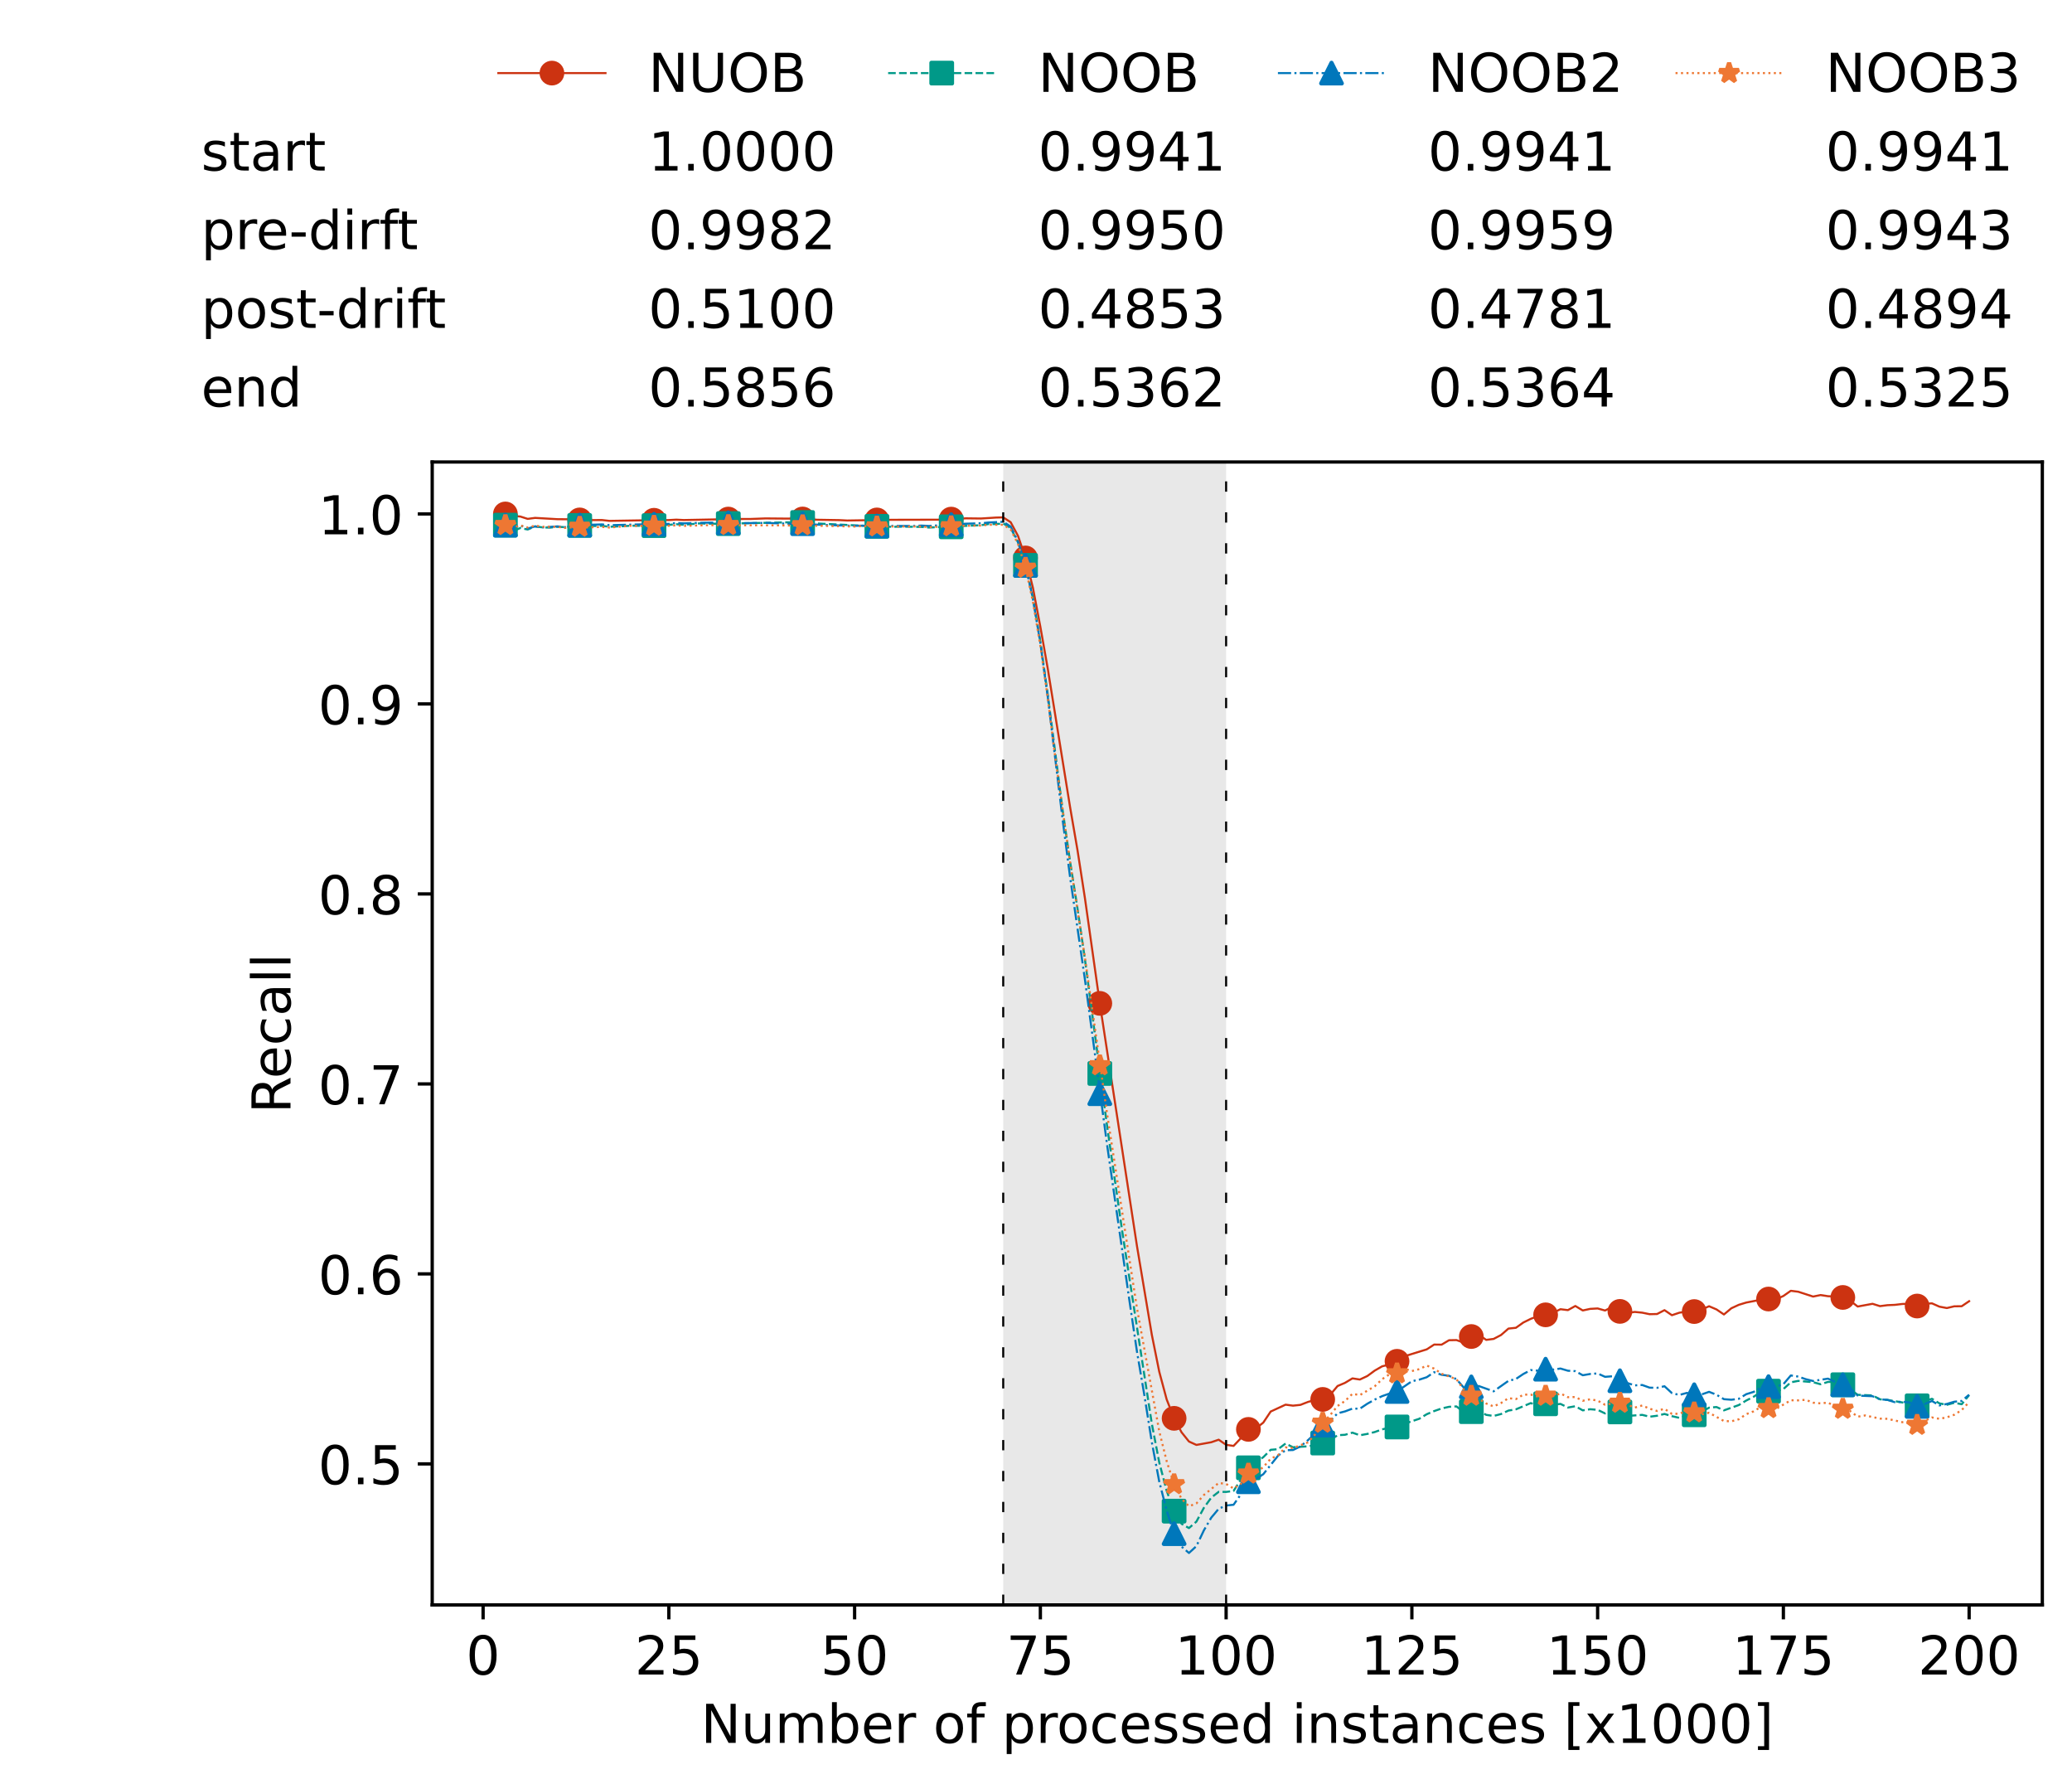 <?xml version="1.0" encoding="utf-8" standalone="no"?>
<!DOCTYPE svg PUBLIC "-//W3C//DTD SVG 1.1//EN"
  "http://www.w3.org/Graphics/SVG/1.1/DTD/svg11.dtd">
<!-- Created with matplotlib (https://matplotlib.org/) -->
<svg height="432.615pt" version="1.1" viewBox="0 0 502.65 432.615" width="502.65pt" xmlns="http://www.w3.org/2000/svg" xmlns:xlink="http://www.w3.org/1999/xlink">
 <defs>
  <style type="text/css">*{stroke-linecap:butt;stroke-linejoin:round;}</style>
 </defs>
 <g id="figure_1">
  <g id="patch_1">
   <path d="M 0 432.615 
L 502.65 432.615 
L 502.65 0 
L 0 0 
z
" style="fill:#ffffff;"/>
  </g>
  <g id="axes_1">
   <g id="patch_2">
    <path d="M 104.85 389.252 
L 495.45 389.252 
L 495.45 112.052 
L 104.85 112.052 
z
" style="fill:#ffffff;"/>
   </g>
   <g id="patch_3">
    <path clip-path="url(#p92c9224c64)" d="M 297.446 389.252 
L 297.446 112.052 
L 243.372 112.052 
L 243.372 389.252 
z
" style="fill:#d3d3d3;opacity:0.5;"/>
   </g>
   <g id="matplotlib.axis_1">
    <g id="xtick_1">
     <g id="line2d_1">
      <defs>
       <path d="M 0 0 
L 0 3.5 
" id="m9ad0befeab" style="stroke:#000000;stroke-width:0.8;"/>
      </defs>
      <g>
       <use style="stroke:#000000;stroke-width:0.8;" x="117.197" xlink:href="#m9ad0befeab" y="389.252"/>
      </g>
     </g>
     <g id="text_1">
      <!-- 0 -->
      <g transform="translate(113.061 406.13)scale(0.13 -0.13)">
       <defs>
        <path d="M 31.781 66.406 
Q 24.172 66.406 20.328 58.906 
Q 16.5 51.422 16.5 36.375 
Q 16.5 21.391 20.328 13.891 
Q 24.172 6.391 31.781 6.391 
Q 39.453 6.391 43.281 13.891 
Q 47.125 21.391 47.125 36.375 
Q 47.125 51.422 43.281 58.906 
Q 39.453 66.406 31.781 66.406 
z
M 31.781 74.219 
Q 44.047 74.219 50.516 64.516 
Q 56.984 54.828 56.984 36.375 
Q 56.984 17.969 50.516 8.266 
Q 44.047 -1.422 31.781 -1.422 
Q 19.531 -1.422 13.062 8.266 
Q 6.594 17.969 6.594 36.375 
Q 6.594 54.828 13.062 64.516 
Q 19.531 74.219 31.781 74.219 
z
" id="DejaVuSans-48"/>
       </defs>
       <use xlink:href="#DejaVuSans-48"/>
      </g>
     </g>
    </g>
    <g id="xtick_2">
     <g id="line2d_2">
      <g>
       <use style="stroke:#000000;stroke-width:0.8;" x="162.259" xlink:href="#m9ad0befeab" y="389.252"/>
      </g>
     </g>
     <g id="text_2">
      <!-- 25 -->
      <g transform="translate(153.988 406.13)scale(0.13 -0.13)">
       <defs>
        <path d="M 19.188 8.297 
L 53.609 8.297 
L 53.609 0 
L 7.328 0 
L 7.328 8.297 
Q 12.938 14.109 22.625 23.891 
Q 32.328 33.688 34.812 36.531 
Q 39.547 41.844 41.422 45.531 
Q 43.312 49.219 43.312 52.781 
Q 43.312 58.594 39.234 62.25 
Q 35.156 65.922 28.609 65.922 
Q 23.969 65.922 18.812 64.312 
Q 13.672 62.703 7.812 59.422 
L 7.812 69.391 
Q 13.766 71.781 18.938 73 
Q 24.125 74.219 28.422 74.219 
Q 39.75 74.219 46.484 68.547 
Q 53.219 62.891 53.219 53.422 
Q 53.219 48.922 51.531 44.891 
Q 49.859 40.875 45.406 35.406 
Q 44.188 33.984 37.641 27.219 
Q 31.109 20.453 19.188 8.297 
z
" id="DejaVuSans-50"/>
        <path d="M 10.797 72.906 
L 49.516 72.906 
L 49.516 64.594 
L 19.828 64.594 
L 19.828 46.734 
Q 21.969 47.469 24.109 47.828 
Q 26.266 48.188 28.422 48.188 
Q 40.625 48.188 47.75 41.5 
Q 54.891 34.812 54.891 23.391 
Q 54.891 11.625 47.562 5.094 
Q 40.234 -1.422 26.906 -1.422 
Q 22.312 -1.422 17.547 -0.641 
Q 12.797 0.141 7.719 1.703 
L 7.719 11.625 
Q 12.109 9.234 16.797 8.062 
Q 21.484 6.891 26.703 6.891 
Q 35.156 6.891 40.078 11.328 
Q 45.016 15.766 45.016 23.391 
Q 45.016 31 40.078 35.438 
Q 35.156 39.891 26.703 39.891 
Q 22.75 39.891 18.812 39.016 
Q 14.891 38.141 10.797 36.281 
z
" id="DejaVuSans-53"/>
       </defs>
       <use xlink:href="#DejaVuSans-50"/>
       <use x="63.623" xlink:href="#DejaVuSans-53"/>
      </g>
     </g>
    </g>
    <g id="xtick_3">
     <g id="line2d_3">
      <g>
       <use style="stroke:#000000;stroke-width:0.8;" x="207.322" xlink:href="#m9ad0befeab" y="389.252"/>
      </g>
     </g>
     <g id="text_3">
      <!-- 50 -->
      <g transform="translate(199.05 406.13)scale(0.13 -0.13)">
       <use xlink:href="#DejaVuSans-53"/>
       <use x="63.623" xlink:href="#DejaVuSans-48"/>
      </g>
     </g>
    </g>
    <g id="xtick_4">
     <g id="line2d_4">
      <g>
       <use style="stroke:#000000;stroke-width:0.8;" x="252.384" xlink:href="#m9ad0befeab" y="389.252"/>
      </g>
     </g>
     <g id="text_4">
      <!-- 75 -->
      <g transform="translate(244.113 406.13)scale(0.13 -0.13)">
       <defs>
        <path d="M 8.203 72.906 
L 55.078 72.906 
L 55.078 68.703 
L 28.609 0 
L 18.312 0 
L 43.219 64.594 
L 8.203 64.594 
z
" id="DejaVuSans-55"/>
       </defs>
       <use xlink:href="#DejaVuSans-55"/>
       <use x="63.623" xlink:href="#DejaVuSans-53"/>
      </g>
     </g>
    </g>
    <g id="xtick_5">
     <g id="line2d_5">
      <g>
       <use style="stroke:#000000;stroke-width:0.8;" x="297.446" xlink:href="#m9ad0befeab" y="389.252"/>
      </g>
     </g>
     <g id="text_5">
      <!-- 100 -->
      <g transform="translate(285.039 406.13)scale(0.13 -0.13)">
       <defs>
        <path d="M 12.406 8.297 
L 28.516 8.297 
L 28.516 63.922 
L 10.984 60.406 
L 10.984 69.391 
L 28.422 72.906 
L 38.281 72.906 
L 38.281 8.297 
L 54.391 8.297 
L 54.391 0 
L 12.406 0 
z
" id="DejaVuSans-49"/>
       </defs>
       <use xlink:href="#DejaVuSans-49"/>
       <use x="63.623" xlink:href="#DejaVuSans-48"/>
       <use x="127.246" xlink:href="#DejaVuSans-48"/>
      </g>
     </g>
    </g>
    <g id="xtick_6">
     <g id="line2d_6">
      <g>
       <use style="stroke:#000000;stroke-width:0.8;" x="342.509" xlink:href="#m9ad0befeab" y="389.252"/>
      </g>
     </g>
     <g id="text_6">
      <!-- 125 -->
      <g transform="translate(330.102 406.13)scale(0.13 -0.13)">
       <use xlink:href="#DejaVuSans-49"/>
       <use x="63.623" xlink:href="#DejaVuSans-50"/>
       <use x="127.246" xlink:href="#DejaVuSans-53"/>
      </g>
     </g>
    </g>
    <g id="xtick_7">
     <g id="line2d_7">
      <g>
       <use style="stroke:#000000;stroke-width:0.8;" x="387.571" xlink:href="#m9ad0befeab" y="389.252"/>
      </g>
     </g>
     <g id="text_7">
      <!-- 150 -->
      <g transform="translate(375.164 406.13)scale(0.13 -0.13)">
       <use xlink:href="#DejaVuSans-49"/>
       <use x="63.623" xlink:href="#DejaVuSans-53"/>
       <use x="127.246" xlink:href="#DejaVuSans-48"/>
      </g>
     </g>
    </g>
    <g id="xtick_8">
     <g id="line2d_8">
      <g>
       <use style="stroke:#000000;stroke-width:0.8;" x="432.633" xlink:href="#m9ad0befeab" y="389.252"/>
      </g>
     </g>
     <g id="text_8">
      <!-- 175 -->
      <g transform="translate(420.226 406.13)scale(0.13 -0.13)">
       <use xlink:href="#DejaVuSans-49"/>
       <use x="63.623" xlink:href="#DejaVuSans-55"/>
       <use x="127.246" xlink:href="#DejaVuSans-53"/>
      </g>
     </g>
    </g>
    <g id="xtick_9">
     <g id="line2d_9">
      <g>
       <use style="stroke:#000000;stroke-width:0.8;" x="477.695" xlink:href="#m9ad0befeab" y="389.252"/>
      </g>
     </g>
     <g id="text_9">
      <!-- 200 -->
      <g transform="translate(465.289 406.13)scale(0.13 -0.13)">
       <use xlink:href="#DejaVuSans-50"/>
       <use x="63.623" xlink:href="#DejaVuSans-48"/>
       <use x="127.246" xlink:href="#DejaVuSans-48"/>
      </g>
     </g>
    </g>
    <g id="text_10">
     <!-- Number of processed instances [x1000] -->
     <g transform="translate(170.025 422.711)scale(0.13 -0.13)">
      <defs>
       <path d="M 9.812 72.906 
L 23.094 72.906 
L 55.422 11.922 
L 55.422 72.906 
L 64.984 72.906 
L 64.984 0 
L 51.703 0 
L 19.391 60.984 
L 19.391 0 
L 9.812 0 
z
" id="DejaVuSans-78"/>
       <path d="M 8.5 21.578 
L 8.5 54.688 
L 17.484 54.688 
L 17.484 21.922 
Q 17.484 14.156 20.5 10.266 
Q 23.531 6.391 29.594 6.391 
Q 36.859 6.391 41.078 11.031 
Q 45.312 15.672 45.312 23.688 
L 45.312 54.688 
L 54.297 54.688 
L 54.297 0 
L 45.312 0 
L 45.312 8.406 
Q 42.047 3.422 37.719 1 
Q 33.406 -1.422 27.688 -1.422 
Q 18.266 -1.422 13.375 4.438 
Q 8.5 10.297 8.5 21.578 
z
M 31.109 56 
z
" id="DejaVuSans-117"/>
       <path d="M 52 44.188 
Q 55.375 50.25 60.062 53.125 
Q 64.75 56 71.094 56 
Q 79.641 56 84.281 50.016 
Q 88.922 44.047 88.922 33.016 
L 88.922 0 
L 79.891 0 
L 79.891 32.719 
Q 79.891 40.578 77.094 44.375 
Q 74.312 48.188 68.609 48.188 
Q 61.625 48.188 57.562 43.547 
Q 53.516 38.922 53.516 30.906 
L 53.516 0 
L 44.484 0 
L 44.484 32.719 
Q 44.484 40.625 41.703 44.406 
Q 38.922 48.188 33.109 48.188 
Q 26.219 48.188 22.156 43.531 
Q 18.109 38.875 18.109 30.906 
L 18.109 0 
L 9.078 0 
L 9.078 54.688 
L 18.109 54.688 
L 18.109 46.188 
Q 21.188 51.219 25.484 53.609 
Q 29.781 56 35.688 56 
Q 41.656 56 45.828 52.969 
Q 50 49.953 52 44.188 
z
" id="DejaVuSans-109"/>
       <path d="M 48.688 27.297 
Q 48.688 37.203 44.609 42.844 
Q 40.531 48.484 33.406 48.484 
Q 26.266 48.484 22.188 42.844 
Q 18.109 37.203 18.109 27.297 
Q 18.109 17.391 22.188 11.75 
Q 26.266 6.109 33.406 6.109 
Q 40.531 6.109 44.609 11.75 
Q 48.688 17.391 48.688 27.297 
z
M 18.109 46.391 
Q 20.953 51.266 25.266 53.625 
Q 29.594 56 35.594 56 
Q 45.562 56 51.781 48.094 
Q 58.016 40.188 58.016 27.297 
Q 58.016 14.406 51.781 6.484 
Q 45.562 -1.422 35.594 -1.422 
Q 29.594 -1.422 25.266 0.953 
Q 20.953 3.328 18.109 8.203 
L 18.109 0 
L 9.078 0 
L 9.078 75.984 
L 18.109 75.984 
z
" id="DejaVuSans-98"/>
       <path d="M 56.203 29.594 
L 56.203 25.203 
L 14.891 25.203 
Q 15.484 15.922 20.484 11.062 
Q 25.484 6.203 34.422 6.203 
Q 39.594 6.203 44.453 7.469 
Q 49.312 8.734 54.109 11.281 
L 54.109 2.781 
Q 49.266 0.734 44.188 -0.344 
Q 39.109 -1.422 33.891 -1.422 
Q 20.797 -1.422 13.156 6.188 
Q 5.516 13.812 5.516 26.812 
Q 5.516 40.234 12.766 48.109 
Q 20.016 56 32.328 56 
Q 43.359 56 49.781 48.891 
Q 56.203 41.797 56.203 29.594 
z
M 47.219 32.234 
Q 47.125 39.594 43.094 43.984 
Q 39.062 48.391 32.422 48.391 
Q 24.906 48.391 20.391 44.141 
Q 15.875 39.891 15.188 32.172 
z
" id="DejaVuSans-101"/>
       <path d="M 41.109 46.297 
Q 39.594 47.172 37.812 47.578 
Q 36.031 48 33.891 48 
Q 26.266 48 22.188 43.047 
Q 18.109 38.094 18.109 28.812 
L 18.109 0 
L 9.078 0 
L 9.078 54.688 
L 18.109 54.688 
L 18.109 46.188 
Q 20.953 51.172 25.484 53.578 
Q 30.031 56 36.531 56 
Q 37.453 56 38.578 55.875 
Q 39.703 55.766 41.062 55.516 
z
" id="DejaVuSans-114"/>
       <path id="DejaVuSans-32"/>
       <path d="M 30.609 48.391 
Q 23.391 48.391 19.188 42.75 
Q 14.984 37.109 14.984 27.297 
Q 14.984 17.484 19.156 11.844 
Q 23.344 6.203 30.609 6.203 
Q 37.797 6.203 41.984 11.859 
Q 46.188 17.531 46.188 27.297 
Q 46.188 37.016 41.984 42.703 
Q 37.797 48.391 30.609 48.391 
z
M 30.609 56 
Q 42.328 56 49.016 48.375 
Q 55.719 40.766 55.719 27.297 
Q 55.719 13.875 49.016 6.219 
Q 42.328 -1.422 30.609 -1.422 
Q 18.844 -1.422 12.172 6.219 
Q 5.516 13.875 5.516 27.297 
Q 5.516 40.766 12.172 48.375 
Q 18.844 56 30.609 56 
z
" id="DejaVuSans-111"/>
       <path d="M 37.109 75.984 
L 37.109 68.5 
L 28.516 68.5 
Q 23.688 68.5 21.797 66.547 
Q 19.922 64.594 19.922 59.516 
L 19.922 54.688 
L 34.719 54.688 
L 34.719 47.703 
L 19.922 47.703 
L 19.922 0 
L 10.891 0 
L 10.891 47.703 
L 2.297 47.703 
L 2.297 54.688 
L 10.891 54.688 
L 10.891 58.5 
Q 10.891 67.625 15.141 71.797 
Q 19.391 75.984 28.609 75.984 
z
" id="DejaVuSans-102"/>
       <path d="M 18.109 8.203 
L 18.109 -20.797 
L 9.078 -20.797 
L 9.078 54.688 
L 18.109 54.688 
L 18.109 46.391 
Q 20.953 51.266 25.266 53.625 
Q 29.594 56 35.594 56 
Q 45.562 56 51.781 48.094 
Q 58.016 40.188 58.016 27.297 
Q 58.016 14.406 51.781 6.484 
Q 45.562 -1.422 35.594 -1.422 
Q 29.594 -1.422 25.266 0.953 
Q 20.953 3.328 18.109 8.203 
z
M 48.688 27.297 
Q 48.688 37.203 44.609 42.844 
Q 40.531 48.484 33.406 48.484 
Q 26.266 48.484 22.188 42.844 
Q 18.109 37.203 18.109 27.297 
Q 18.109 17.391 22.188 11.75 
Q 26.266 6.109 33.406 6.109 
Q 40.531 6.109 44.609 11.75 
Q 48.688 17.391 48.688 27.297 
z
" id="DejaVuSans-112"/>
       <path d="M 48.781 52.594 
L 48.781 44.188 
Q 44.969 46.297 41.141 47.344 
Q 37.312 48.391 33.406 48.391 
Q 24.656 48.391 19.812 42.844 
Q 14.984 37.312 14.984 27.297 
Q 14.984 17.281 19.812 11.734 
Q 24.656 6.203 33.406 6.203 
Q 37.312 6.203 41.141 7.25 
Q 44.969 8.297 48.781 10.406 
L 48.781 2.094 
Q 45.016 0.344 40.984 -0.531 
Q 36.969 -1.422 32.422 -1.422 
Q 20.062 -1.422 12.781 6.344 
Q 5.516 14.109 5.516 27.297 
Q 5.516 40.672 12.859 48.328 
Q 20.219 56 33.016 56 
Q 37.156 56 41.109 55.141 
Q 45.062 54.297 48.781 52.594 
z
" id="DejaVuSans-99"/>
       <path d="M 44.281 53.078 
L 44.281 44.578 
Q 40.484 46.531 36.375 47.5 
Q 32.281 48.484 27.875 48.484 
Q 21.188 48.484 17.844 46.438 
Q 14.5 44.391 14.5 40.281 
Q 14.5 37.156 16.891 35.375 
Q 19.281 33.594 26.516 31.984 
L 29.594 31.297 
Q 39.156 29.25 43.188 25.516 
Q 47.219 21.781 47.219 15.094 
Q 47.219 7.469 41.188 3.016 
Q 35.156 -1.422 24.609 -1.422 
Q 20.219 -1.422 15.453 -0.562 
Q 10.688 0.297 5.422 2 
L 5.422 11.281 
Q 10.406 8.688 15.234 7.391 
Q 20.062 6.109 24.812 6.109 
Q 31.156 6.109 34.562 8.281 
Q 37.984 10.453 37.984 14.406 
Q 37.984 18.062 35.516 20.016 
Q 33.062 21.969 24.703 23.781 
L 21.578 24.516 
Q 13.234 26.266 9.516 29.906 
Q 5.812 33.547 5.812 39.891 
Q 5.812 47.609 11.281 51.797 
Q 16.75 56 26.812 56 
Q 31.781 56 36.172 55.266 
Q 40.578 54.547 44.281 53.078 
z
" id="DejaVuSans-115"/>
       <path d="M 45.406 46.391 
L 45.406 75.984 
L 54.391 75.984 
L 54.391 0 
L 45.406 0 
L 45.406 8.203 
Q 42.578 3.328 38.25 0.953 
Q 33.938 -1.422 27.875 -1.422 
Q 17.969 -1.422 11.734 6.484 
Q 5.516 14.406 5.516 27.297 
Q 5.516 40.188 11.734 48.094 
Q 17.969 56 27.875 56 
Q 33.938 56 38.25 53.625 
Q 42.578 51.266 45.406 46.391 
z
M 14.797 27.297 
Q 14.797 17.391 18.875 11.75 
Q 22.953 6.109 30.078 6.109 
Q 37.203 6.109 41.297 11.75 
Q 45.406 17.391 45.406 27.297 
Q 45.406 37.203 41.297 42.844 
Q 37.203 48.484 30.078 48.484 
Q 22.953 48.484 18.875 42.844 
Q 14.797 37.203 14.797 27.297 
z
" id="DejaVuSans-100"/>
       <path d="M 9.422 54.688 
L 18.406 54.688 
L 18.406 0 
L 9.422 0 
z
M 9.422 75.984 
L 18.406 75.984 
L 18.406 64.594 
L 9.422 64.594 
z
" id="DejaVuSans-105"/>
       <path d="M 54.891 33.016 
L 54.891 0 
L 45.906 0 
L 45.906 32.719 
Q 45.906 40.484 42.875 44.328 
Q 39.844 48.188 33.797 48.188 
Q 26.516 48.188 22.312 43.547 
Q 18.109 38.922 18.109 30.906 
L 18.109 0 
L 9.078 0 
L 9.078 54.688 
L 18.109 54.688 
L 18.109 46.188 
Q 21.344 51.125 25.703 53.562 
Q 30.078 56 35.797 56 
Q 45.219 56 50.047 50.172 
Q 54.891 44.344 54.891 33.016 
z
" id="DejaVuSans-110"/>
       <path d="M 18.312 70.219 
L 18.312 54.688 
L 36.812 54.688 
L 36.812 47.703 
L 18.312 47.703 
L 18.312 18.016 
Q 18.312 11.328 20.141 9.422 
Q 21.969 7.516 27.594 7.516 
L 36.812 7.516 
L 36.812 0 
L 27.594 0 
Q 17.188 0 13.234 3.875 
Q 9.281 7.766 9.281 18.016 
L 9.281 47.703 
L 2.688 47.703 
L 2.688 54.688 
L 9.281 54.688 
L 9.281 70.219 
z
" id="DejaVuSans-116"/>
       <path d="M 34.281 27.484 
Q 23.391 27.484 19.188 25 
Q 14.984 22.516 14.984 16.5 
Q 14.984 11.719 18.141 8.906 
Q 21.297 6.109 26.703 6.109 
Q 34.188 6.109 38.703 11.406 
Q 43.219 16.703 43.219 25.484 
L 43.219 27.484 
z
M 52.203 31.203 
L 52.203 0 
L 43.219 0 
L 43.219 8.297 
Q 40.141 3.328 35.547 0.953 
Q 30.953 -1.422 24.312 -1.422 
Q 15.922 -1.422 10.953 3.297 
Q 6 8.016 6 15.922 
Q 6 25.141 12.172 29.828 
Q 18.359 34.516 30.609 34.516 
L 43.219 34.516 
L 43.219 35.406 
Q 43.219 41.609 39.141 45 
Q 35.062 48.391 27.688 48.391 
Q 23 48.391 18.547 47.266 
Q 14.109 46.141 10.016 43.891 
L 10.016 52.203 
Q 14.938 54.109 19.578 55.047 
Q 24.219 56 28.609 56 
Q 40.484 56 46.344 49.844 
Q 52.203 43.703 52.203 31.203 
z
" id="DejaVuSans-97"/>
       <path d="M 8.594 75.984 
L 29.297 75.984 
L 29.297 69 
L 17.578 69 
L 17.578 -6.203 
L 29.297 -6.203 
L 29.297 -13.188 
L 8.594 -13.188 
z
" id="DejaVuSans-91"/>
       <path d="M 54.891 54.688 
L 35.109 28.078 
L 55.906 0 
L 45.312 0 
L 29.391 21.484 
L 13.484 0 
L 2.875 0 
L 24.125 28.609 
L 4.688 54.688 
L 15.281 54.688 
L 29.781 35.203 
L 44.281 54.688 
z
" id="DejaVuSans-120"/>
       <path d="M 30.422 75.984 
L 30.422 -13.188 
L 9.719 -13.188 
L 9.719 -6.203 
L 21.391 -6.203 
L 21.391 69 
L 9.719 69 
L 9.719 75.984 
z
" id="DejaVuSans-93"/>
      </defs>
      <use xlink:href="#DejaVuSans-78"/>
      <use x="74.805" xlink:href="#DejaVuSans-117"/>
      <use x="138.184" xlink:href="#DejaVuSans-109"/>
      <use x="235.596" xlink:href="#DejaVuSans-98"/>
      <use x="299.072" xlink:href="#DejaVuSans-101"/>
      <use x="360.596" xlink:href="#DejaVuSans-114"/>
      <use x="401.709" xlink:href="#DejaVuSans-32"/>
      <use x="433.496" xlink:href="#DejaVuSans-111"/>
      <use x="494.678" xlink:href="#DejaVuSans-102"/>
      <use x="529.883" xlink:href="#DejaVuSans-32"/>
      <use x="561.67" xlink:href="#DejaVuSans-112"/>
      <use x="625.146" xlink:href="#DejaVuSans-114"/>
      <use x="664.01" xlink:href="#DejaVuSans-111"/>
      <use x="725.191" xlink:href="#DejaVuSans-99"/>
      <use x="780.172" xlink:href="#DejaVuSans-101"/>
      <use x="841.695" xlink:href="#DejaVuSans-115"/>
      <use x="893.795" xlink:href="#DejaVuSans-115"/>
      <use x="945.895" xlink:href="#DejaVuSans-101"/>
      <use x="1007.418" xlink:href="#DejaVuSans-100"/>
      <use x="1070.895" xlink:href="#DejaVuSans-32"/>
      <use x="1102.682" xlink:href="#DejaVuSans-105"/>
      <use x="1130.465" xlink:href="#DejaVuSans-110"/>
      <use x="1193.844" xlink:href="#DejaVuSans-115"/>
      <use x="1245.943" xlink:href="#DejaVuSans-116"/>
      <use x="1285.152" xlink:href="#DejaVuSans-97"/>
      <use x="1346.432" xlink:href="#DejaVuSans-110"/>
      <use x="1409.811" xlink:href="#DejaVuSans-99"/>
      <use x="1464.791" xlink:href="#DejaVuSans-101"/>
      <use x="1526.314" xlink:href="#DejaVuSans-115"/>
      <use x="1578.414" xlink:href="#DejaVuSans-32"/>
      <use x="1610.201" xlink:href="#DejaVuSans-91"/>
      <use x="1649.215" xlink:href="#DejaVuSans-120"/>
      <use x="1708.395" xlink:href="#DejaVuSans-49"/>
      <use x="1772.018" xlink:href="#DejaVuSans-48"/>
      <use x="1835.641" xlink:href="#DejaVuSans-48"/>
      <use x="1899.264" xlink:href="#DejaVuSans-48"/>
      <use x="1962.887" xlink:href="#DejaVuSans-93"/>
     </g>
    </g>
   </g>
   <g id="matplotlib.axis_2">
    <g id="ytick_1">
     <g id="line2d_10">
      <defs>
       <path d="M 0 0 
L -3.5 0 
" id="m0508bfe60e" style="stroke:#000000;stroke-width:0.8;"/>
      </defs>
      <g>
       <use style="stroke:#000000;stroke-width:0.8;" x="104.85" xlink:href="#m0508bfe60e" y="355.045"/>
      </g>
     </g>
     <g id="text_11">
      <!-- 0.5 -->
      <g transform="translate(77.176 359.984)scale(0.13 -0.13)">
       <defs>
        <path d="M 10.688 12.406 
L 21 12.406 
L 21 0 
L 10.688 0 
z
" id="DejaVuSans-46"/>
       </defs>
       <use xlink:href="#DejaVuSans-48"/>
       <use x="63.623" xlink:href="#DejaVuSans-46"/>
       <use x="95.41" xlink:href="#DejaVuSans-53"/>
      </g>
     </g>
    </g>
    <g id="ytick_2">
     <g id="line2d_11">
      <g>
       <use style="stroke:#000000;stroke-width:0.8;" x="104.85" xlink:href="#m0508bfe60e" y="308.966"/>
      </g>
     </g>
     <g id="text_12">
      <!-- 0.6 -->
      <g transform="translate(77.176 313.905)scale(0.13 -0.13)">
       <defs>
        <path d="M 33.016 40.375 
Q 26.375 40.375 22.484 35.828 
Q 18.609 31.297 18.609 23.391 
Q 18.609 15.531 22.484 10.953 
Q 26.375 6.391 33.016 6.391 
Q 39.656 6.391 43.531 10.953 
Q 47.406 15.531 47.406 23.391 
Q 47.406 31.297 43.531 35.828 
Q 39.656 40.375 33.016 40.375 
z
M 52.594 71.297 
L 52.594 62.312 
Q 48.875 64.062 45.094 64.984 
Q 41.312 65.922 37.594 65.922 
Q 27.828 65.922 22.672 59.328 
Q 17.531 52.734 16.797 39.406 
Q 19.672 43.656 24.016 45.922 
Q 28.375 48.188 33.594 48.188 
Q 44.578 48.188 50.953 41.516 
Q 57.328 34.859 57.328 23.391 
Q 57.328 12.156 50.688 5.359 
Q 44.047 -1.422 33.016 -1.422 
Q 20.359 -1.422 13.672 8.266 
Q 6.984 17.969 6.984 36.375 
Q 6.984 53.656 15.188 63.938 
Q 23.391 74.219 37.203 74.219 
Q 40.922 74.219 44.703 73.484 
Q 48.484 72.75 52.594 71.297 
z
" id="DejaVuSans-54"/>
       </defs>
       <use xlink:href="#DejaVuSans-48"/>
       <use x="63.623" xlink:href="#DejaVuSans-46"/>
       <use x="95.41" xlink:href="#DejaVuSans-54"/>
      </g>
     </g>
    </g>
    <g id="ytick_3">
     <g id="line2d_12">
      <g>
       <use style="stroke:#000000;stroke-width:0.8;" x="104.85" xlink:href="#m0508bfe60e" y="262.888"/>
      </g>
     </g>
     <g id="text_13">
      <!-- 0.7 -->
      <g transform="translate(77.176 267.827)scale(0.13 -0.13)">
       <use xlink:href="#DejaVuSans-48"/>
       <use x="63.623" xlink:href="#DejaVuSans-46"/>
       <use x="95.41" xlink:href="#DejaVuSans-55"/>
      </g>
     </g>
    </g>
    <g id="ytick_4">
     <g id="line2d_13">
      <g>
       <use style="stroke:#000000;stroke-width:0.8;" x="104.85" xlink:href="#m0508bfe60e" y="216.809"/>
      </g>
     </g>
     <g id="text_14">
      <!-- 0.8 -->
      <g transform="translate(77.176 221.748)scale(0.13 -0.13)">
       <defs>
        <path d="M 31.781 34.625 
Q 24.75 34.625 20.719 30.859 
Q 16.703 27.094 16.703 20.516 
Q 16.703 13.922 20.719 10.156 
Q 24.75 6.391 31.781 6.391 
Q 38.812 6.391 42.859 10.172 
Q 46.922 13.969 46.922 20.516 
Q 46.922 27.094 42.891 30.859 
Q 38.875 34.625 31.781 34.625 
z
M 21.922 38.812 
Q 15.578 40.375 12.031 44.719 
Q 8.5 49.078 8.5 55.328 
Q 8.5 64.062 14.719 69.141 
Q 20.953 74.219 31.781 74.219 
Q 42.672 74.219 48.875 69.141 
Q 55.078 64.062 55.078 55.328 
Q 55.078 49.078 51.531 44.719 
Q 48 40.375 41.703 38.812 
Q 48.828 37.156 52.797 32.312 
Q 56.781 27.484 56.781 20.516 
Q 56.781 9.906 50.312 4.234 
Q 43.844 -1.422 31.781 -1.422 
Q 19.734 -1.422 13.25 4.234 
Q 6.781 9.906 6.781 20.516 
Q 6.781 27.484 10.781 32.312 
Q 14.797 37.156 21.922 38.812 
z
M 18.312 54.391 
Q 18.312 48.734 21.844 45.562 
Q 25.391 42.391 31.781 42.391 
Q 38.141 42.391 41.719 45.562 
Q 45.312 48.734 45.312 54.391 
Q 45.312 60.062 41.719 63.234 
Q 38.141 66.406 31.781 66.406 
Q 25.391 66.406 21.844 63.234 
Q 18.312 60.062 18.312 54.391 
z
" id="DejaVuSans-56"/>
       </defs>
       <use xlink:href="#DejaVuSans-48"/>
       <use x="63.623" xlink:href="#DejaVuSans-46"/>
       <use x="95.41" xlink:href="#DejaVuSans-56"/>
      </g>
     </g>
    </g>
    <g id="ytick_5">
     <g id="line2d_14">
      <g>
       <use style="stroke:#000000;stroke-width:0.8;" x="104.85" xlink:href="#m0508bfe60e" y="170.73"/>
      </g>
     </g>
     <g id="text_15">
      <!-- 0.9 -->
      <g transform="translate(77.176 175.669)scale(0.13 -0.13)">
       <defs>
        <path d="M 10.984 1.516 
L 10.984 10.5 
Q 14.703 8.734 18.5 7.812 
Q 22.312 6.891 25.984 6.891 
Q 35.75 6.891 40.891 13.453 
Q 46.047 20.016 46.781 33.406 
Q 43.953 29.203 39.594 26.953 
Q 35.25 24.703 29.984 24.703 
Q 19.047 24.703 12.672 31.312 
Q 6.297 37.938 6.297 49.422 
Q 6.297 60.641 12.938 67.422 
Q 19.578 74.219 30.609 74.219 
Q 43.266 74.219 49.922 64.516 
Q 56.594 54.828 56.594 36.375 
Q 56.594 19.141 48.406 8.859 
Q 40.234 -1.422 26.422 -1.422 
Q 22.703 -1.422 18.891 -0.688 
Q 15.094 0.047 10.984 1.516 
z
M 30.609 32.422 
Q 37.25 32.422 41.125 36.953 
Q 45.016 41.5 45.016 49.422 
Q 45.016 57.281 41.125 61.844 
Q 37.25 66.406 30.609 66.406 
Q 23.969 66.406 20.094 61.844 
Q 16.219 57.281 16.219 49.422 
Q 16.219 41.5 20.094 36.953 
Q 23.969 32.422 30.609 32.422 
z
" id="DejaVuSans-57"/>
       </defs>
       <use xlink:href="#DejaVuSans-48"/>
       <use x="63.623" xlink:href="#DejaVuSans-46"/>
       <use x="95.41" xlink:href="#DejaVuSans-57"/>
      </g>
     </g>
    </g>
    <g id="ytick_6">
     <g id="line2d_15">
      <g>
       <use style="stroke:#000000;stroke-width:0.8;" x="104.85" xlink:href="#m0508bfe60e" y="124.652"/>
      </g>
     </g>
     <g id="text_16">
      <!-- 1.0 -->
      <g transform="translate(77.176 129.591)scale(0.13 -0.13)">
       <use xlink:href="#DejaVuSans-49"/>
       <use x="63.623" xlink:href="#DejaVuSans-46"/>
       <use x="95.41" xlink:href="#DejaVuSans-48"/>
      </g>
     </g>
    </g>
    <g id="text_17">
     <!-- Recall -->
     <g transform="translate(70.472 270.044)rotate(-90)scale(0.13 -0.13)">
      <defs>
       <path d="M 44.391 34.188 
Q 47.562 33.109 50.562 29.594 
Q 53.562 26.078 56.594 19.922 
L 66.609 0 
L 56 0 
L 46.688 18.703 
Q 43.062 26.031 39.672 28.422 
Q 36.281 30.812 30.422 30.812 
L 19.672 30.812 
L 19.672 0 
L 9.812 0 
L 9.812 72.906 
L 32.078 72.906 
Q 44.578 72.906 50.734 67.672 
Q 56.891 62.453 56.891 51.906 
Q 56.891 45.016 53.688 40.469 
Q 50.484 35.938 44.391 34.188 
z
M 19.672 64.797 
L 19.672 38.922 
L 32.078 38.922 
Q 39.203 38.922 42.844 42.219 
Q 46.484 45.516 46.484 51.906 
Q 46.484 58.297 42.844 61.547 
Q 39.203 64.797 32.078 64.797 
z
" id="DejaVuSans-82"/>
       <path d="M 9.422 75.984 
L 18.406 75.984 
L 18.406 0 
L 9.422 0 
z
" id="DejaVuSans-108"/>
      </defs>
      <use xlink:href="#DejaVuSans-82"/>
      <use x="64.982" xlink:href="#DejaVuSans-101"/>
      <use x="126.506" xlink:href="#DejaVuSans-99"/>
      <use x="181.486" xlink:href="#DejaVuSans-97"/>
      <use x="242.766" xlink:href="#DejaVuSans-108"/>
      <use x="270.549" xlink:href="#DejaVuSans-108"/>
     </g>
    </g>
   </g>
   <g id="line2d_16"/>
   <g id="line2d_17"/>
   <g id="line2d_18"/>
   <g id="line2d_19"/>
   <g id="line2d_20"/>
   <g id="line2d_21">
    <path clip-path="url(#p92c9224c64)" d="M 122.605 124.652 
L 124.407 125.127 
L 126.21 125.272 
L 128.012 125.845 
L 129.815 125.606 
L 135.222 125.919 
L 138.827 125.953 
L 142.432 126.141 
L 146.037 126.13 
L 147.839 126.331 
L 156.852 126.183 
L 162.259 126.135 
L 164.062 126.035 
L 165.864 126.126 
L 178.482 125.88 
L 182.087 125.869 
L 185.692 125.735 
L 191.099 125.781 
L 192.902 125.736 
L 198.309 126.059 
L 203.717 126.15 
L 205.519 126.244 
L 216.334 126.07 
L 228.952 126.039 
L 234.359 125.713 
L 237.964 125.757 
L 241.569 125.528 
L 243.372 125.481 
L 245.174 126.647 
L 246.976 130.004 
L 248.779 135.325 
L 250.581 142.574 
L 252.384 152.03 
L 254.186 162.215 
L 259.594 195.763 
L 261.396 206.217 
L 263.199 217.873 
L 266.804 243.351 
L 275.816 302.188 
L 279.421 323.715 
L 281.224 332.684 
L 283.026 339.413 
L 284.829 343.992 
L 286.631 347.373 
L 288.434 349.62 
L 290.236 350.442 
L 293.841 349.791 
L 295.644 349.176 
L 297.446 350.421 
L 299.249 350.683 
L 301.051 348.787 
L 302.854 346.674 
L 304.656 346.441 
L 306.459 345.035 
L 308.261 342.342 
L 311.866 340.68 
L 313.669 340.919 
L 315.471 340.731 
L 317.274 340.025 
L 319.076 339.517 
L 320.879 339.403 
L 322.681 338.301 
L 324.484 336.156 
L 326.286 335.388 
L 328.089 334.304 
L 329.891 334.583 
L 331.694 333.738 
L 333.496 332.417 
L 335.299 331.379 
L 337.101 330.934 
L 338.904 330.16 
L 340.706 328.94 
L 346.114 327.268 
L 347.916 326.102 
L 349.719 326.126 
L 351.521 325.052 
L 353.324 325.014 
L 355.126 325.654 
L 356.928 324.151 
L 358.731 323.696 
L 360.533 324.968 
L 362.336 324.733 
L 364.138 323.787 
L 365.941 322.224 
L 367.743 322.036 
L 369.546 320.755 
L 371.348 319.865 
L 373.151 319.176 
L 374.953 318.895 
L 376.756 318.393 
L 378.558 317.529 
L 380.361 317.749 
L 382.163 316.746 
L 383.966 317.833 
L 385.768 317.446 
L 387.571 317.344 
L 389.373 317.847 
L 391.176 316.931 
L 392.978 318.057 
L 394.781 318.451 
L 396.583 318.186 
L 398.386 318.367 
L 400.188 318.737 
L 401.991 318.691 
L 403.793 317.757 
L 405.596 318.983 
L 407.398 318.375 
L 409.201 318.075 
L 411.003 318.098 
L 412.806 317.607 
L 414.608 316.808 
L 416.411 317.581 
L 418.213 318.805 
L 420.016 317.297 
L 421.818 316.462 
L 423.621 315.913 
L 427.226 315.216 
L 429.028 315.06 
L 430.831 315.141 
L 432.633 314.318 
L 434.436 313.06 
L 436.238 313.291 
L 439.843 314.46 
L 441.646 314.094 
L 443.448 314.374 
L 445.251 314.435 
L 447.053 314.674 
L 448.856 315.477 
L 450.658 316.878 
L 454.263 316.217 
L 456.066 316.783 
L 457.868 316.552 
L 459.671 316.473 
L 461.473 316.26 
L 463.276 316.189 
L 465.078 316.759 
L 466.881 316.215 
L 468.683 316.108 
L 470.485 316.909 
L 472.288 317.245 
L 474.09 316.825 
L 475.893 316.806 
L 477.695 315.587 
L 477.695 315.587 
" style="fill:none;stroke:#cc3311;stroke-linecap:square;stroke-width:0.5;"/>
    <defs>
     <path d="M 0 2.5 
C 0.663 2.5 1.299 2.237 1.768 1.768 
C 2.237 1.299 2.5 0.663 2.5 0 
C 2.5 -0.663 2.237 -1.299 1.768 -1.768 
C 1.299 -2.237 0.663 -2.5 0 -2.5 
C -0.663 -2.5 -1.299 -2.237 -1.768 -1.768 
C -2.237 -1.299 -2.5 -0.663 -2.5 0 
C -2.5 0.663 -2.237 1.299 -1.768 1.768 
C -1.299 2.237 -0.663 2.5 0 2.5 
z
" id="m40005d89cd" style="stroke:#cc3311;"/>
    </defs>
    <g clip-path="url(#p92c9224c64)">
     <use style="fill:#cc3311;stroke:#cc3311;" x="122.605" xlink:href="#m40005d89cd" y="124.652"/>
     <use style="fill:#cc3311;stroke:#cc3311;" x="140.629" xlink:href="#m40005d89cd" y="126.098"/>
     <use style="fill:#cc3311;stroke:#cc3311;" x="158.654" xlink:href="#m40005d89cd" y="126.183"/>
     <use style="fill:#cc3311;stroke:#cc3311;" x="176.679" xlink:href="#m40005d89cd" y="125.89"/>
     <use style="fill:#cc3311;stroke:#cc3311;" x="194.704" xlink:href="#m40005d89cd" y="125.872"/>
     <use style="fill:#cc3311;stroke:#cc3311;" x="212.729" xlink:href="#m40005d89cd" y="126.103"/>
     <use style="fill:#cc3311;stroke:#cc3311;" x="230.754" xlink:href="#m40005d89cd" y="125.903"/>
     <use style="fill:#cc3311;stroke:#cc3311;" x="248.779" xlink:href="#m40005d89cd" y="135.325"/>
     <use style="fill:#cc3311;stroke:#cc3311;" x="266.804" xlink:href="#m40005d89cd" y="243.351"/>
     <use style="fill:#cc3311;stroke:#cc3311;" x="284.829" xlink:href="#m40005d89cd" y="343.992"/>
     <use style="fill:#cc3311;stroke:#cc3311;" x="302.854" xlink:href="#m40005d89cd" y="346.674"/>
     <use style="fill:#cc3311;stroke:#cc3311;" x="320.879" xlink:href="#m40005d89cd" y="339.403"/>
     <use style="fill:#cc3311;stroke:#cc3311;" x="338.904" xlink:href="#m40005d89cd" y="330.16"/>
     <use style="fill:#cc3311;stroke:#cc3311;" x="356.928" xlink:href="#m40005d89cd" y="324.151"/>
     <use style="fill:#cc3311;stroke:#cc3311;" x="374.953" xlink:href="#m40005d89cd" y="318.895"/>
     <use style="fill:#cc3311;stroke:#cc3311;" x="392.978" xlink:href="#m40005d89cd" y="318.057"/>
     <use style="fill:#cc3311;stroke:#cc3311;" x="411.003" xlink:href="#m40005d89cd" y="318.098"/>
     <use style="fill:#cc3311;stroke:#cc3311;" x="429.028" xlink:href="#m40005d89cd" y="315.06"/>
     <use style="fill:#cc3311;stroke:#cc3311;" x="447.053" xlink:href="#m40005d89cd" y="314.674"/>
     <use style="fill:#cc3311;stroke:#cc3311;" x="465.078" xlink:href="#m40005d89cd" y="316.759"/>
    </g>
   </g>
   <g id="line2d_22"/>
   <g id="line2d_23"/>
   <g id="line2d_24"/>
   <g id="line2d_25"/>
   <g id="line2d_26">
    <path clip-path="url(#p92c9224c64)" d="M 122.605 127.368 
L 124.407 128.86 
L 126.21 128.064 
L 128.012 128.424 
L 129.815 127.669 
L 131.617 127.914 
L 133.419 127.971 
L 135.222 127.774 
L 137.024 127.844 
L 140.629 127.44 
L 142.432 127.616 
L 146.037 127.529 
L 147.839 127.756 
L 151.444 127.601 
L 153.247 127.489 
L 155.049 127.526 
L 156.852 127.428 
L 158.654 127.48 
L 160.457 127.286 
L 162.259 127.285 
L 164.062 127.134 
L 165.864 127.271 
L 169.469 126.955 
L 174.877 127.041 
L 191.099 126.686 
L 198.309 126.964 
L 214.532 127.762 
L 219.939 127.743 
L 223.544 127.795 
L 225.347 127.944 
L 237.964 127.374 
L 239.767 127.103 
L 241.569 127.102 
L 243.372 126.961 
L 245.174 128.024 
L 246.976 131.564 
L 248.779 137.122 
L 250.581 144.997 
L 252.384 155.66 
L 254.186 168.51 
L 257.791 196.561 
L 259.594 208.926 
L 261.396 220.369 
L 263.199 232.702 
L 268.606 273.341 
L 272.211 298.428 
L 279.421 345.3 
L 281.224 354.698 
L 283.026 361.57 
L 284.829 366.502 
L 286.631 369.571 
L 288.434 370.609 
L 290.236 369.045 
L 292.039 365.72 
L 293.841 363.218 
L 295.644 361.822 
L 297.446 361.841 
L 299.249 361.611 
L 302.854 356.001 
L 306.459 353.419 
L 308.261 351.624 
L 310.064 351.474 
L 311.866 350.104 
L 313.669 351.011 
L 317.274 350.779 
L 319.076 350.519 
L 320.879 349.984 
L 322.681 349.286 
L 324.484 348.088 
L 326.286 347.982 
L 328.089 347.467 
L 329.891 348.106 
L 331.694 347.774 
L 333.496 347.318 
L 335.299 346.666 
L 337.101 346.269 
L 338.904 346.087 
L 340.706 345.301 
L 344.311 344.096 
L 346.114 342.996 
L 347.916 342.234 
L 349.719 341.603 
L 351.521 341.199 
L 353.324 341.104 
L 355.126 342.505 
L 356.928 342.369 
L 358.731 342.109 
L 360.533 343.151 
L 362.336 343.419 
L 364.138 342.95 
L 365.941 342.112 
L 367.743 341.813 
L 371.348 340.302 
L 373.151 340.868 
L 374.953 340.465 
L 376.756 340.719 
L 378.558 340.492 
L 380.361 341.379 
L 382.163 341.057 
L 383.966 342.06 
L 385.768 341.785 
L 387.571 341.934 
L 389.373 342.801 
L 391.176 341.976 
L 392.978 342.436 
L 394.781 343.415 
L 398.386 343.155 
L 400.188 343.598 
L 401.991 343.37 
L 403.793 342.93 
L 405.596 343.467 
L 407.398 343.877 
L 409.201 343.33 
L 411.003 343.132 
L 412.806 342.414 
L 414.608 341.406 
L 416.411 341.254 
L 418.213 342.061 
L 421.818 340.775 
L 423.621 339.676 
L 425.423 338.76 
L 427.226 337.557 
L 429.028 337.409 
L 430.831 337.468 
L 432.633 336.891 
L 434.436 335.259 
L 436.238 334.914 
L 439.843 335.225 
L 441.646 335.728 
L 443.448 335.165 
L 445.251 335.16 
L 447.053 335.849 
L 448.856 336.956 
L 450.658 338.287 
L 454.263 338.44 
L 456.066 339.381 
L 457.868 339.52 
L 461.473 340.139 
L 463.276 340.47 
L 465.078 340.961 
L 466.881 339.815 
L 468.683 339.251 
L 470.485 340.369 
L 472.288 340.714 
L 474.09 340.222 
L 475.893 340.571 
L 477.695 338.364 
L 477.695 338.364 
" style="fill:none;stroke:#009988;stroke-dasharray:1.85,0.8;stroke-dashoffset:0;stroke-width:0.5;"/>
    <defs>
     <path d="M -2.5 2.5 
L 2.5 2.5 
L 2.5 -2.5 
L -2.5 -2.5 
z
" id="m0e5975a925" style="stroke:#009988;stroke-linejoin:miter;"/>
    </defs>
    <g clip-path="url(#p92c9224c64)">
     <use style="fill:#009988;stroke:#009988;stroke-linejoin:miter;" x="122.605" xlink:href="#m0e5975a925" y="127.368"/>
     <use style="fill:#009988;stroke:#009988;stroke-linejoin:miter;" x="140.629" xlink:href="#m0e5975a925" y="127.44"/>
     <use style="fill:#009988;stroke:#009988;stroke-linejoin:miter;" x="158.654" xlink:href="#m0e5975a925" y="127.48"/>
     <use style="fill:#009988;stroke:#009988;stroke-linejoin:miter;" x="176.679" xlink:href="#m0e5975a925" y="126.993"/>
     <use style="fill:#009988;stroke:#009988;stroke-linejoin:miter;" x="194.704" xlink:href="#m0e5975a925" y="126.726"/>
     <use style="fill:#009988;stroke:#009988;stroke-linejoin:miter;" x="212.729" xlink:href="#m0e5975a925" y="127.661"/>
     <use style="fill:#009988;stroke:#009988;stroke-linejoin:miter;" x="230.754" xlink:href="#m0e5975a925" y="127.765"/>
     <use style="fill:#009988;stroke:#009988;stroke-linejoin:miter;" x="248.779" xlink:href="#m0e5975a925" y="137.122"/>
     <use style="fill:#009988;stroke:#009988;stroke-linejoin:miter;" x="266.804" xlink:href="#m0e5975a925" y="260.348"/>
     <use style="fill:#009988;stroke:#009988;stroke-linejoin:miter;" x="284.829" xlink:href="#m0e5975a925" y="366.502"/>
     <use style="fill:#009988;stroke:#009988;stroke-linejoin:miter;" x="302.854" xlink:href="#m0e5975a925" y="356.001"/>
     <use style="fill:#009988;stroke:#009988;stroke-linejoin:miter;" x="320.879" xlink:href="#m0e5975a925" y="349.984"/>
     <use style="fill:#009988;stroke:#009988;stroke-linejoin:miter;" x="338.904" xlink:href="#m0e5975a925" y="346.087"/>
     <use style="fill:#009988;stroke:#009988;stroke-linejoin:miter;" x="356.928" xlink:href="#m0e5975a925" y="342.369"/>
     <use style="fill:#009988;stroke:#009988;stroke-linejoin:miter;" x="374.953" xlink:href="#m0e5975a925" y="340.465"/>
     <use style="fill:#009988;stroke:#009988;stroke-linejoin:miter;" x="392.978" xlink:href="#m0e5975a925" y="342.436"/>
     <use style="fill:#009988;stroke:#009988;stroke-linejoin:miter;" x="411.003" xlink:href="#m0e5975a925" y="343.132"/>
     <use style="fill:#009988;stroke:#009988;stroke-linejoin:miter;" x="429.028" xlink:href="#m0e5975a925" y="337.409"/>
     <use style="fill:#009988;stroke:#009988;stroke-linejoin:miter;" x="447.053" xlink:href="#m0e5975a925" y="335.849"/>
     <use style="fill:#009988;stroke:#009988;stroke-linejoin:miter;" x="465.078" xlink:href="#m0e5975a925" y="340.961"/>
    </g>
   </g>
   <g id="line2d_27"/>
   <g id="line2d_28"/>
   <g id="line2d_29"/>
   <g id="line2d_30"/>
   <g id="line2d_31">
    <path clip-path="url(#p92c9224c64)" d="M 122.605 127.368 
L 124.407 127.91 
L 126.21 127.431 
L 128.012 128.191 
L 129.815 127.675 
L 131.617 127.918 
L 135.222 127.663 
L 137.024 127.85 
L 140.629 127.356 
L 146.037 127.185 
L 147.839 127.375 
L 156.852 127.144 
L 162.259 127.049 
L 164.062 126.85 
L 165.864 126.938 
L 171.272 126.765 
L 174.877 126.753 
L 180.284 126.874 
L 185.692 126.824 
L 203.717 127.427 
L 207.322 127.525 
L 209.124 127.487 
L 212.729 127.571 
L 221.742 127.562 
L 223.544 127.468 
L 225.347 127.57 
L 234.359 127.011 
L 237.964 126.913 
L 239.767 126.735 
L 243.372 126.547 
L 245.174 127.702 
L 246.976 131.376 
L 248.779 137.124 
L 250.581 145.239 
L 252.384 155.991 
L 254.186 169.074 
L 257.791 198.83 
L 259.594 212.74 
L 263.199 237.602 
L 268.606 277.922 
L 274.014 315.611 
L 275.816 327.78 
L 277.619 338.434 
L 279.421 349.769 
L 281.224 359.339 
L 283.026 366.35 
L 284.829 371.96 
L 286.631 375.107 
L 288.434 376.652 
L 290.236 374.993 
L 292.039 371.186 
L 293.841 368.082 
L 295.644 365.929 
L 297.446 365.136 
L 299.249 364.954 
L 301.051 362.393 
L 302.854 359.38 
L 304.656 358.724 
L 306.459 357.543 
L 310.064 353.036 
L 311.866 351.725 
L 313.669 351.681 
L 315.471 350.807 
L 317.274 349.318 
L 319.076 347.657 
L 320.879 345.642 
L 322.681 344.626 
L 324.484 342.784 
L 326.286 342.316 
L 328.089 341.638 
L 329.891 341.659 
L 331.694 340.455 
L 333.496 339.452 
L 335.299 338.611 
L 337.101 337.979 
L 338.904 337.475 
L 342.509 334.993 
L 344.311 334.609 
L 346.114 334.021 
L 347.916 332.805 
L 349.719 333.438 
L 351.521 333.667 
L 353.324 334.501 
L 355.126 336.572 
L 358.731 336.157 
L 362.336 337.444 
L 365.941 334.895 
L 367.743 334.452 
L 369.546 333.239 
L 371.348 332.29 
L 373.151 332.439 
L 374.953 332.076 
L 376.756 332.185 
L 378.558 331.914 
L 380.361 332.449 
L 382.163 332.548 
L 383.966 333.544 
L 385.768 333.236 
L 387.571 333.107 
L 389.373 333.927 
L 391.176 333.79 
L 392.978 334.882 
L 396.583 335.998 
L 398.386 335.909 
L 400.188 336.553 
L 401.991 336.598 
L 403.793 336.215 
L 405.596 337.875 
L 407.398 338.325 
L 409.201 337.831 
L 411.003 338.279 
L 412.806 338.193 
L 414.608 337.568 
L 416.411 338.274 
L 418.213 339.348 
L 420.016 339.482 
L 421.818 339.26 
L 423.621 338.137 
L 425.423 337.577 
L 427.226 336.509 
L 429.028 336.314 
L 430.831 336.345 
L 432.633 335.713 
L 434.436 333.595 
L 436.238 333.864 
L 438.041 334.493 
L 439.843 334.941 
L 443.448 334.366 
L 445.251 335.183 
L 447.053 335.862 
L 448.856 336.704 
L 450.658 338.475 
L 454.263 338.63 
L 456.066 339.378 
L 457.868 339.516 
L 459.671 340.081 
L 461.473 339.96 
L 463.276 340.153 
L 465.078 341.096 
L 466.881 340.535 
L 468.683 339.787 
L 470.485 340.865 
L 472.288 340.502 
L 474.09 339.964 
L 475.893 339.779 
L 477.695 338.265 
L 477.695 338.265 
" style="fill:none;stroke:#0077bb;stroke-dasharray:3.2,0.8,0.5,0.8;stroke-dashoffset:0;stroke-width:0.5;"/>
    <defs>
     <path d="M 0 -2.5 
L -2.5 2.5 
L 2.5 2.5 
z
" id="m81a86cf6af" style="stroke:#0077bb;stroke-linejoin:miter;"/>
    </defs>
    <g clip-path="url(#p92c9224c64)">
     <use style="fill:#0077bb;stroke:#0077bb;stroke-linejoin:miter;" x="122.605" xlink:href="#m81a86cf6af" y="127.368"/>
     <use style="fill:#0077bb;stroke:#0077bb;stroke-linejoin:miter;" x="140.629" xlink:href="#m81a86cf6af" y="127.356"/>
     <use style="fill:#0077bb;stroke:#0077bb;stroke-linejoin:miter;" x="158.654" xlink:href="#m81a86cf6af" y="127.149"/>
     <use style="fill:#0077bb;stroke:#0077bb;stroke-linejoin:miter;" x="176.679" xlink:href="#m81a86cf6af" y="126.801"/>
     <use style="fill:#0077bb;stroke:#0077bb;stroke-linejoin:miter;" x="194.704" xlink:href="#m81a86cf6af" y="127.005"/>
     <use style="fill:#0077bb;stroke:#0077bb;stroke-linejoin:miter;" x="212.729" xlink:href="#m81a86cf6af" y="127.571"/>
     <use style="fill:#0077bb;stroke:#0077bb;stroke-linejoin:miter;" x="230.754" xlink:href="#m81a86cf6af" y="127.256"/>
     <use style="fill:#0077bb;stroke:#0077bb;stroke-linejoin:miter;" x="248.779" xlink:href="#m81a86cf6af" y="137.124"/>
     <use style="fill:#0077bb;stroke:#0077bb;stroke-linejoin:miter;" x="266.804" xlink:href="#m81a86cf6af" y="265.257"/>
     <use style="fill:#0077bb;stroke:#0077bb;stroke-linejoin:miter;" x="284.829" xlink:href="#m81a86cf6af" y="371.96"/>
     <use style="fill:#0077bb;stroke:#0077bb;stroke-linejoin:miter;" x="302.854" xlink:href="#m81a86cf6af" y="359.38"/>
     <use style="fill:#0077bb;stroke:#0077bb;stroke-linejoin:miter;" x="320.879" xlink:href="#m81a86cf6af" y="345.642"/>
     <use style="fill:#0077bb;stroke:#0077bb;stroke-linejoin:miter;" x="338.904" xlink:href="#m81a86cf6af" y="337.475"/>
     <use style="fill:#0077bb;stroke:#0077bb;stroke-linejoin:miter;" x="356.928" xlink:href="#m81a86cf6af" y="336.369"/>
     <use style="fill:#0077bb;stroke:#0077bb;stroke-linejoin:miter;" x="374.953" xlink:href="#m81a86cf6af" y="332.076"/>
     <use style="fill:#0077bb;stroke:#0077bb;stroke-linejoin:miter;" x="392.978" xlink:href="#m81a86cf6af" y="334.882"/>
     <use style="fill:#0077bb;stroke:#0077bb;stroke-linejoin:miter;" x="411.003" xlink:href="#m81a86cf6af" y="338.279"/>
     <use style="fill:#0077bb;stroke:#0077bb;stroke-linejoin:miter;" x="429.028" xlink:href="#m81a86cf6af" y="336.314"/>
     <use style="fill:#0077bb;stroke:#0077bb;stroke-linejoin:miter;" x="447.053" xlink:href="#m81a86cf6af" y="335.862"/>
     <use style="fill:#0077bb;stroke:#0077bb;stroke-linejoin:miter;" x="465.078" xlink:href="#m81a86cf6af" y="341.096"/>
    </g>
   </g>
   <g id="line2d_32"/>
   <g id="line2d_33"/>
   <g id="line2d_34"/>
   <g id="line2d_35"/>
   <g id="line2d_36">
    <path clip-path="url(#p92c9224c64)" d="M 122.605 127.368 
L 124.407 127.91 
L 126.21 127.431 
L 128.012 127.949 
L 129.815 127.481 
L 131.617 127.757 
L 135.222 127.759 
L 137.024 128.04 
L 140.629 127.775 
L 142.432 127.924 
L 146.037 127.793 
L 147.839 127.943 
L 153.247 127.496 
L 155.049 127.579 
L 156.852 127.479 
L 160.457 127.477 
L 162.259 127.521 
L 164.062 127.416 
L 165.864 127.55 
L 171.272 127.382 
L 187.494 127.412 
L 198.309 127.508 
L 207.322 127.697 
L 209.124 127.569 
L 210.927 127.696 
L 223.544 127.695 
L 225.347 127.844 
L 234.359 127.509 
L 237.964 127.458 
L 239.767 127.282 
L 243.372 127.277 
L 245.174 128.388 
L 246.976 131.974 
L 248.779 137.722 
L 250.581 145.933 
L 252.384 156.641 
L 254.186 169.35 
L 255.989 183.593 
L 259.594 209.098 
L 263.199 232.295 
L 268.606 270.4 
L 275.816 317.258 
L 281.224 347.15 
L 283.026 354.389 
L 284.829 359.999 
L 286.631 363.506 
L 288.434 365.324 
L 290.236 364.641 
L 292.039 362.597 
L 295.644 359.667 
L 297.446 359.908 
L 299.249 361.006 
L 301.051 359.867 
L 302.854 357.421 
L 304.656 357.14 
L 306.459 355.827 
L 308.261 353.795 
L 310.064 352.903 
L 311.866 351.036 
L 313.669 351.207 
L 317.274 349.829 
L 319.076 347.846 
L 320.879 345.086 
L 322.681 343.209 
L 324.484 340.996 
L 326.286 339.792 
L 328.089 338.051 
L 329.891 338.357 
L 333.496 336.228 
L 335.299 334.493 
L 337.101 333.297 
L 338.904 333.118 
L 340.706 331.931 
L 342.509 332.529 
L 344.311 332.061 
L 346.114 331.194 
L 347.916 331.938 
L 349.719 333.181 
L 353.324 334.509 
L 355.126 337.04 
L 356.928 338.534 
L 358.731 339.257 
L 360.533 340.392 
L 362.336 341.109 
L 364.138 340.284 
L 365.941 339.094 
L 367.743 339.338 
L 369.546 338.247 
L 371.348 338.237 
L 373.151 338.758 
L 374.953 338.537 
L 376.756 338.642 
L 378.558 337.956 
L 380.361 338.865 
L 382.163 338.823 
L 383.966 339.736 
L 385.768 339.372 
L 387.571 339.702 
L 389.373 340.699 
L 391.176 340.378 
L 392.978 340.244 
L 394.781 340.694 
L 396.583 341.387 
L 398.386 340.875 
L 400.188 341.658 
L 401.991 342.204 
L 403.793 341.669 
L 405.596 342.929 
L 407.398 342.868 
L 409.201 342.185 
L 412.806 343.028 
L 414.608 342.637 
L 418.213 344.65 
L 420.016 344.715 
L 421.818 344.224 
L 423.621 342.985 
L 425.423 342.296 
L 427.226 341.182 
L 429.028 341.54 
L 430.831 341.728 
L 434.436 339.609 
L 436.238 339.64 
L 438.041 339.496 
L 439.843 340.2 
L 441.646 340.37 
L 443.448 340.176 
L 445.251 341.124 
L 448.856 342.243 
L 450.658 343.596 
L 452.461 343.292 
L 456.066 344.062 
L 457.868 344.109 
L 461.473 344.928 
L 463.276 344.848 
L 465.078 345.602 
L 466.881 344.62 
L 468.683 343.78 
L 470.485 344.116 
L 472.288 343.753 
L 474.09 343.124 
L 475.893 341.985 
L 477.695 340.052 
L 477.695 340.052 
" style="fill:none;stroke:#ee7733;stroke-dasharray:0.5,0.825;stroke-dashoffset:0;stroke-width:0.5;"/>
    <defs>
     <path d="M 0 -2.5 
L -0.561 -0.773 
L -2.378 -0.773 
L -0.908 0.295 
L -1.469 2.023 
L -0 0.955 
L 1.469 2.023 
L 0.908 0.295 
L 2.378 -0.773 
L 0.561 -0.773 
z
" id="mc86793e71a" style="stroke:#ee7733;stroke-linejoin:bevel;"/>
    </defs>
    <g clip-path="url(#p92c9224c64)">
     <use style="fill:#ee7733;stroke:#ee7733;stroke-linejoin:bevel;" x="122.605" xlink:href="#mc86793e71a" y="127.368"/>
     <use style="fill:#ee7733;stroke:#ee7733;stroke-linejoin:bevel;" x="140.629" xlink:href="#mc86793e71a" y="127.775"/>
     <use style="fill:#ee7733;stroke:#ee7733;stroke-linejoin:bevel;" x="158.654" xlink:href="#mc86793e71a" y="127.53"/>
     <use style="fill:#ee7733;stroke:#ee7733;stroke-linejoin:bevel;" x="176.679" xlink:href="#mc86793e71a" y="127.361"/>
     <use style="fill:#ee7733;stroke:#ee7733;stroke-linejoin:bevel;" x="194.704" xlink:href="#mc86793e71a" y="127.406"/>
     <use style="fill:#ee7733;stroke:#ee7733;stroke-linejoin:bevel;" x="212.729" xlink:href="#mc86793e71a" y="127.695"/>
     <use style="fill:#ee7733;stroke:#ee7733;stroke-linejoin:bevel;" x="230.754" xlink:href="#mc86793e71a" y="127.666"/>
     <use style="fill:#ee7733;stroke:#ee7733;stroke-linejoin:bevel;" x="248.779" xlink:href="#mc86793e71a" y="137.722"/>
     <use style="fill:#ee7733;stroke:#ee7733;stroke-linejoin:bevel;" x="266.804" xlink:href="#mc86793e71a" y="258.388"/>
     <use style="fill:#ee7733;stroke:#ee7733;stroke-linejoin:bevel;" x="284.829" xlink:href="#mc86793e71a" y="359.999"/>
     <use style="fill:#ee7733;stroke:#ee7733;stroke-linejoin:bevel;" x="302.854" xlink:href="#mc86793e71a" y="357.421"/>
     <use style="fill:#ee7733;stroke:#ee7733;stroke-linejoin:bevel;" x="320.879" xlink:href="#mc86793e71a" y="345.086"/>
     <use style="fill:#ee7733;stroke:#ee7733;stroke-linejoin:bevel;" x="338.904" xlink:href="#mc86793e71a" y="333.118"/>
     <use style="fill:#ee7733;stroke:#ee7733;stroke-linejoin:bevel;" x="356.928" xlink:href="#mc86793e71a" y="338.534"/>
     <use style="fill:#ee7733;stroke:#ee7733;stroke-linejoin:bevel;" x="374.953" xlink:href="#mc86793e71a" y="338.537"/>
     <use style="fill:#ee7733;stroke:#ee7733;stroke-linejoin:bevel;" x="392.978" xlink:href="#mc86793e71a" y="340.244"/>
     <use style="fill:#ee7733;stroke:#ee7733;stroke-linejoin:bevel;" x="411.003" xlink:href="#mc86793e71a" y="342.578"/>
     <use style="fill:#ee7733;stroke:#ee7733;stroke-linejoin:bevel;" x="429.028" xlink:href="#mc86793e71a" y="341.54"/>
     <use style="fill:#ee7733;stroke:#ee7733;stroke-linejoin:bevel;" x="447.053" xlink:href="#mc86793e71a" y="341.708"/>
     <use style="fill:#ee7733;stroke:#ee7733;stroke-linejoin:bevel;" x="465.078" xlink:href="#mc86793e71a" y="345.602"/>
    </g>
   </g>
   <g id="line2d_37"/>
   <g id="line2d_38"/>
   <g id="line2d_39"/>
   <g id="line2d_40"/>
   <g id="line2d_41">
    <path clip-path="url(#p92c9224c64)" d="M 243.372 389.252 
L 243.372 112.052 
" style="fill:none;stroke:#000000;stroke-dasharray:2.5,5;stroke-dashoffset:0;stroke-width:0.5;"/>
   </g>
   <g id="line2d_42">
    <path clip-path="url(#p92c9224c64)" d="M 297.446 389.252 
L 297.446 112.052 
" style="fill:none;stroke:#000000;stroke-dasharray:2.5,5;stroke-dashoffset:0;stroke-width:0.5;"/>
   </g>
   <g id="patch_4">
    <path d="M 104.85 389.252 
L 104.85 112.052 
" style="fill:none;stroke:#000000;stroke-linecap:square;stroke-linejoin:miter;stroke-width:0.8;"/>
   </g>
   <g id="patch_5">
    <path d="M 495.45 389.252 
L 495.45 112.052 
" style="fill:none;stroke:#000000;stroke-linecap:square;stroke-linejoin:miter;stroke-width:0.8;"/>
   </g>
   <g id="patch_6">
    <path d="M 104.85 389.252 
L 495.45 389.252 
" style="fill:none;stroke:#000000;stroke-linecap:square;stroke-linejoin:miter;stroke-width:0.8;"/>
   </g>
   <g id="patch_7">
    <path d="M 104.85 112.052 
L 495.45 112.052 
" style="fill:none;stroke:#000000;stroke-linecap:square;stroke-linejoin:miter;stroke-width:0.8;"/>
   </g>
   <g id="legend_1">
    <g id="line2d_43"/>
    <g id="line2d_44"/>
    <g id="text_18">
     <!--   -->
     <g transform="translate(48.8 22.278)scale(0.13 -0.13)">
      <use xlink:href="#DejaVuSans-32"/>
     </g>
    </g>
    <g id="line2d_45"/>
    <g id="line2d_46"/>
    <g id="text_19">
     <!-- start -->
     <g transform="translate(48.8 41.36)scale(0.13 -0.13)">
      <use xlink:href="#DejaVuSans-115"/>
      <use x="52.1" xlink:href="#DejaVuSans-116"/>
      <use x="91.309" xlink:href="#DejaVuSans-97"/>
      <use x="152.588" xlink:href="#DejaVuSans-114"/>
      <use x="193.701" xlink:href="#DejaVuSans-116"/>
     </g>
    </g>
    <g id="line2d_47"/>
    <g id="line2d_48"/>
    <g id="text_20">
     <!-- pre-dirft -->
     <g transform="translate(48.8 60.441)scale(0.13 -0.13)">
      <defs>
       <path d="M 4.891 31.391 
L 31.203 31.391 
L 31.203 23.391 
L 4.891 23.391 
z
" id="DejaVuSans-45"/>
      </defs>
      <use xlink:href="#DejaVuSans-112"/>
      <use x="63.477" xlink:href="#DejaVuSans-114"/>
      <use x="102.34" xlink:href="#DejaVuSans-101"/>
      <use x="163.863" xlink:href="#DejaVuSans-45"/>
      <use x="199.947" xlink:href="#DejaVuSans-100"/>
      <use x="263.424" xlink:href="#DejaVuSans-105"/>
      <use x="291.207" xlink:href="#DejaVuSans-114"/>
      <use x="332.32" xlink:href="#DejaVuSans-102"/>
      <use x="365.775" xlink:href="#DejaVuSans-116"/>
     </g>
    </g>
    <g id="line2d_49"/>
    <g id="line2d_50"/>
    <g id="text_21">
     <!-- post-drift -->
     <g transform="translate(48.8 79.523)scale(0.13 -0.13)">
      <use xlink:href="#DejaVuSans-112"/>
      <use x="63.477" xlink:href="#DejaVuSans-111"/>
      <use x="124.658" xlink:href="#DejaVuSans-115"/>
      <use x="176.758" xlink:href="#DejaVuSans-116"/>
      <use x="215.967" xlink:href="#DejaVuSans-45"/>
      <use x="252.051" xlink:href="#DejaVuSans-100"/>
      <use x="315.527" xlink:href="#DejaVuSans-114"/>
      <use x="356.641" xlink:href="#DejaVuSans-105"/>
      <use x="384.424" xlink:href="#DejaVuSans-102"/>
      <use x="417.879" xlink:href="#DejaVuSans-116"/>
     </g>
    </g>
    <g id="line2d_51"/>
    <g id="line2d_52"/>
    <g id="text_22">
     <!-- end -->
     <g transform="translate(48.8 98.604)scale(0.13 -0.13)">
      <use xlink:href="#DejaVuSans-101"/>
      <use x="61.523" xlink:href="#DejaVuSans-110"/>
      <use x="124.902" xlink:href="#DejaVuSans-100"/>
     </g>
    </g>
    <g id="line2d_53">
     <path d="M 120.892 17.728 
L 146.892 17.728 
" style="fill:none;stroke:#cc3311;stroke-linecap:square;stroke-width:0.5;"/>
    </g>
    <g id="line2d_54">
     <g>
      <use style="fill:#cc3311;stroke:#cc3311;" x="133.892" xlink:href="#m40005d89cd" y="17.728"/>
     </g>
    </g>
    <g id="text_23">
     <!-- NUOB -->
     <g transform="translate(157.292 22.278)scale(0.13 -0.13)">
      <defs>
       <path d="M 8.688 72.906 
L 18.609 72.906 
L 18.609 28.609 
Q 18.609 16.891 22.844 11.734 
Q 27.094 6.594 36.625 6.594 
Q 46.094 6.594 50.344 11.734 
Q 54.594 16.891 54.594 28.609 
L 54.594 72.906 
L 64.5 72.906 
L 64.5 27.391 
Q 64.5 13.141 57.438 5.859 
Q 50.391 -1.422 36.625 -1.422 
Q 22.797 -1.422 15.734 5.859 
Q 8.688 13.141 8.688 27.391 
z
" id="DejaVuSans-85"/>
       <path d="M 39.406 66.219 
Q 28.656 66.219 22.328 58.203 
Q 16.016 50.203 16.016 36.375 
Q 16.016 22.609 22.328 14.594 
Q 28.656 6.594 39.406 6.594 
Q 50.141 6.594 56.422 14.594 
Q 62.703 22.609 62.703 36.375 
Q 62.703 50.203 56.422 58.203 
Q 50.141 66.219 39.406 66.219 
z
M 39.406 74.219 
Q 54.734 74.219 63.906 63.938 
Q 73.094 53.656 73.094 36.375 
Q 73.094 19.141 63.906 8.859 
Q 54.734 -1.422 39.406 -1.422 
Q 24.031 -1.422 14.812 8.828 
Q 5.609 19.094 5.609 36.375 
Q 5.609 53.656 14.812 63.938 
Q 24.031 74.219 39.406 74.219 
z
" id="DejaVuSans-79"/>
       <path d="M 19.672 34.812 
L 19.672 8.109 
L 35.5 8.109 
Q 43.453 8.109 47.281 11.406 
Q 51.125 14.703 51.125 21.484 
Q 51.125 28.328 47.281 31.562 
Q 43.453 34.812 35.5 34.812 
z
M 19.672 64.797 
L 19.672 42.828 
L 34.281 42.828 
Q 41.5 42.828 45.031 45.531 
Q 48.578 48.25 48.578 53.812 
Q 48.578 59.328 45.031 62.062 
Q 41.5 64.797 34.281 64.797 
z
M 9.812 72.906 
L 35.016 72.906 
Q 46.297 72.906 52.391 68.219 
Q 58.5 63.531 58.5 54.891 
Q 58.5 48.188 55.375 44.234 
Q 52.25 40.281 46.188 39.312 
Q 53.469 37.75 57.5 32.781 
Q 61.531 27.828 61.531 20.406 
Q 61.531 10.641 54.891 5.312 
Q 48.25 0 35.984 0 
L 9.812 0 
z
" id="DejaVuSans-66"/>
      </defs>
      <use xlink:href="#DejaVuSans-78"/>
      <use x="74.805" xlink:href="#DejaVuSans-85"/>
      <use x="147.998" xlink:href="#DejaVuSans-79"/>
      <use x="226.709" xlink:href="#DejaVuSans-66"/>
     </g>
    </g>
    <g id="line2d_55"/>
    <g id="line2d_56"/>
    <g id="text_24">
     <!-- 1.0000 -->
     <g transform="translate(157.292 41.36)scale(0.13 -0.13)">
      <use xlink:href="#DejaVuSans-49"/>
      <use x="63.623" xlink:href="#DejaVuSans-46"/>
      <use x="95.41" xlink:href="#DejaVuSans-48"/>
      <use x="159.033" xlink:href="#DejaVuSans-48"/>
      <use x="222.656" xlink:href="#DejaVuSans-48"/>
      <use x="286.279" xlink:href="#DejaVuSans-48"/>
     </g>
    </g>
    <g id="line2d_57"/>
    <g id="line2d_58"/>
    <g id="text_25">
     <!-- 0.9982 -->
     <g transform="translate(157.292 60.441)scale(0.13 -0.13)">
      <use xlink:href="#DejaVuSans-48"/>
      <use x="63.623" xlink:href="#DejaVuSans-46"/>
      <use x="95.41" xlink:href="#DejaVuSans-57"/>
      <use x="159.033" xlink:href="#DejaVuSans-57"/>
      <use x="222.656" xlink:href="#DejaVuSans-56"/>
      <use x="286.279" xlink:href="#DejaVuSans-50"/>
     </g>
    </g>
    <g id="line2d_59"/>
    <g id="line2d_60"/>
    <g id="text_26">
     <!-- 0.5100 -->
     <g transform="translate(157.292 79.523)scale(0.13 -0.13)">
      <use xlink:href="#DejaVuSans-48"/>
      <use x="63.623" xlink:href="#DejaVuSans-46"/>
      <use x="95.41" xlink:href="#DejaVuSans-53"/>
      <use x="159.033" xlink:href="#DejaVuSans-49"/>
      <use x="222.656" xlink:href="#DejaVuSans-48"/>
      <use x="286.279" xlink:href="#DejaVuSans-48"/>
     </g>
    </g>
    <g id="line2d_61"/>
    <g id="line2d_62"/>
    <g id="text_27">
     <!-- 0.5856 -->
     <g transform="translate(157.292 98.604)scale(0.13 -0.13)">
      <use xlink:href="#DejaVuSans-48"/>
      <use x="63.623" xlink:href="#DejaVuSans-46"/>
      <use x="95.41" xlink:href="#DejaVuSans-53"/>
      <use x="159.033" xlink:href="#DejaVuSans-56"/>
      <use x="222.656" xlink:href="#DejaVuSans-53"/>
      <use x="286.279" xlink:href="#DejaVuSans-54"/>
     </g>
    </g>
    <g id="line2d_63">
     <path d="M 215.452 17.728 
L 241.452 17.728 
" style="fill:none;stroke:#009988;stroke-dasharray:1.85,0.8;stroke-dashoffset:0;stroke-width:0.5;"/>
    </g>
    <g id="line2d_64">
     <g>
      <use style="fill:#009988;stroke:#009988;stroke-linejoin:miter;" x="228.452" xlink:href="#m0e5975a925" y="17.728"/>
     </g>
    </g>
    <g id="text_28">
     <!-- NOOB -->
     <g transform="translate(251.852 22.278)scale(0.13 -0.13)">
      <use xlink:href="#DejaVuSans-78"/>
      <use x="74.805" xlink:href="#DejaVuSans-79"/>
      <use x="153.516" xlink:href="#DejaVuSans-79"/>
      <use x="232.227" xlink:href="#DejaVuSans-66"/>
     </g>
    </g>
    <g id="line2d_65"/>
    <g id="line2d_66"/>
    <g id="text_29">
     <!-- 0.9941 -->
     <g transform="translate(251.852 41.36)scale(0.13 -0.13)">
      <defs>
       <path d="M 37.797 64.312 
L 12.891 25.391 
L 37.797 25.391 
z
M 35.203 72.906 
L 47.609 72.906 
L 47.609 25.391 
L 58.016 25.391 
L 58.016 17.188 
L 47.609 17.188 
L 47.609 0 
L 37.797 0 
L 37.797 17.188 
L 4.891 17.188 
L 4.891 26.703 
z
" id="DejaVuSans-52"/>
      </defs>
      <use xlink:href="#DejaVuSans-48"/>
      <use x="63.623" xlink:href="#DejaVuSans-46"/>
      <use x="95.41" xlink:href="#DejaVuSans-57"/>
      <use x="159.033" xlink:href="#DejaVuSans-57"/>
      <use x="222.656" xlink:href="#DejaVuSans-52"/>
      <use x="286.279" xlink:href="#DejaVuSans-49"/>
     </g>
    </g>
    <g id="line2d_67"/>
    <g id="line2d_68"/>
    <g id="text_30">
     <!-- 0.9950 -->
     <g transform="translate(251.852 60.441)scale(0.13 -0.13)">
      <use xlink:href="#DejaVuSans-48"/>
      <use x="63.623" xlink:href="#DejaVuSans-46"/>
      <use x="95.41" xlink:href="#DejaVuSans-57"/>
      <use x="159.033" xlink:href="#DejaVuSans-57"/>
      <use x="222.656" xlink:href="#DejaVuSans-53"/>
      <use x="286.279" xlink:href="#DejaVuSans-48"/>
     </g>
    </g>
    <g id="line2d_69"/>
    <g id="line2d_70"/>
    <g id="text_31">
     <!-- 0.4853 -->
     <g transform="translate(251.852 79.523)scale(0.13 -0.13)">
      <defs>
       <path d="M 40.578 39.312 
Q 47.656 37.797 51.625 33 
Q 55.609 28.219 55.609 21.188 
Q 55.609 10.406 48.188 4.484 
Q 40.766 -1.422 27.094 -1.422 
Q 22.516 -1.422 17.656 -0.516 
Q 12.797 0.391 7.625 2.203 
L 7.625 11.719 
Q 11.719 9.328 16.594 8.109 
Q 21.484 6.891 26.812 6.891 
Q 36.078 6.891 40.938 10.547 
Q 45.797 14.203 45.797 21.188 
Q 45.797 27.641 41.281 31.266 
Q 36.766 34.906 28.719 34.906 
L 20.219 34.906 
L 20.219 43.016 
L 29.109 43.016 
Q 36.375 43.016 40.234 45.922 
Q 44.094 48.828 44.094 54.297 
Q 44.094 59.906 40.109 62.906 
Q 36.141 65.922 28.719 65.922 
Q 24.656 65.922 20.016 65.031 
Q 15.375 64.156 9.812 62.312 
L 9.812 71.094 
Q 15.438 72.656 20.344 73.438 
Q 25.25 74.219 29.594 74.219 
Q 40.828 74.219 47.359 69.109 
Q 53.906 64.016 53.906 55.328 
Q 53.906 49.266 50.438 45.094 
Q 46.969 40.922 40.578 39.312 
z
" id="DejaVuSans-51"/>
      </defs>
      <use xlink:href="#DejaVuSans-48"/>
      <use x="63.623" xlink:href="#DejaVuSans-46"/>
      <use x="95.41" xlink:href="#DejaVuSans-52"/>
      <use x="159.033" xlink:href="#DejaVuSans-56"/>
      <use x="222.656" xlink:href="#DejaVuSans-53"/>
      <use x="286.279" xlink:href="#DejaVuSans-51"/>
     </g>
    </g>
    <g id="line2d_71"/>
    <g id="line2d_72"/>
    <g id="text_32">
     <!-- 0.5362 -->
     <g transform="translate(251.852 98.604)scale(0.13 -0.13)">
      <use xlink:href="#DejaVuSans-48"/>
      <use x="63.623" xlink:href="#DejaVuSans-46"/>
      <use x="95.41" xlink:href="#DejaVuSans-53"/>
      <use x="159.033" xlink:href="#DejaVuSans-51"/>
      <use x="222.656" xlink:href="#DejaVuSans-54"/>
      <use x="286.279" xlink:href="#DejaVuSans-50"/>
     </g>
    </g>
    <g id="line2d_73">
     <path d="M 310.012 17.728 
L 336.012 17.728 
" style="fill:none;stroke:#0077bb;stroke-dasharray:3.2,0.8,0.5,0.8;stroke-dashoffset:0;stroke-width:0.5;"/>
    </g>
    <g id="line2d_74">
     <g>
      <use style="fill:#0077bb;stroke:#0077bb;stroke-linejoin:miter;" x="323.012" xlink:href="#m81a86cf6af" y="17.728"/>
     </g>
    </g>
    <g id="text_33">
     <!-- NOOB2 -->
     <g transform="translate(346.412 22.278)scale(0.13 -0.13)">
      <use xlink:href="#DejaVuSans-78"/>
      <use x="74.805" xlink:href="#DejaVuSans-79"/>
      <use x="153.516" xlink:href="#DejaVuSans-79"/>
      <use x="232.227" xlink:href="#DejaVuSans-66"/>
      <use x="300.83" xlink:href="#DejaVuSans-50"/>
     </g>
    </g>
    <g id="line2d_75"/>
    <g id="line2d_76"/>
    <g id="text_34">
     <!-- 0.9941 -->
     <g transform="translate(346.412 41.36)scale(0.13 -0.13)">
      <use xlink:href="#DejaVuSans-48"/>
      <use x="63.623" xlink:href="#DejaVuSans-46"/>
      <use x="95.41" xlink:href="#DejaVuSans-57"/>
      <use x="159.033" xlink:href="#DejaVuSans-57"/>
      <use x="222.656" xlink:href="#DejaVuSans-52"/>
      <use x="286.279" xlink:href="#DejaVuSans-49"/>
     </g>
    </g>
    <g id="line2d_77"/>
    <g id="line2d_78"/>
    <g id="text_35">
     <!-- 0.9959 -->
     <g transform="translate(346.412 60.441)scale(0.13 -0.13)">
      <use xlink:href="#DejaVuSans-48"/>
      <use x="63.623" xlink:href="#DejaVuSans-46"/>
      <use x="95.41" xlink:href="#DejaVuSans-57"/>
      <use x="159.033" xlink:href="#DejaVuSans-57"/>
      <use x="222.656" xlink:href="#DejaVuSans-53"/>
      <use x="286.279" xlink:href="#DejaVuSans-57"/>
     </g>
    </g>
    <g id="line2d_79"/>
    <g id="line2d_80"/>
    <g id="text_36">
     <!-- 0.4781 -->
     <g transform="translate(346.412 79.523)scale(0.13 -0.13)">
      <use xlink:href="#DejaVuSans-48"/>
      <use x="63.623" xlink:href="#DejaVuSans-46"/>
      <use x="95.41" xlink:href="#DejaVuSans-52"/>
      <use x="159.033" xlink:href="#DejaVuSans-55"/>
      <use x="222.656" xlink:href="#DejaVuSans-56"/>
      <use x="286.279" xlink:href="#DejaVuSans-49"/>
     </g>
    </g>
    <g id="line2d_81"/>
    <g id="line2d_82"/>
    <g id="text_37">
     <!-- 0.5364 -->
     <g transform="translate(346.412 98.604)scale(0.13 -0.13)">
      <use xlink:href="#DejaVuSans-48"/>
      <use x="63.623" xlink:href="#DejaVuSans-46"/>
      <use x="95.41" xlink:href="#DejaVuSans-53"/>
      <use x="159.033" xlink:href="#DejaVuSans-51"/>
      <use x="222.656" xlink:href="#DejaVuSans-54"/>
      <use x="286.279" xlink:href="#DejaVuSans-52"/>
     </g>
    </g>
    <g id="line2d_83">
     <path d="M 406.467 17.728 
L 432.467 17.728 
" style="fill:none;stroke:#ee7733;stroke-dasharray:0.5,0.825;stroke-dashoffset:0;stroke-width:0.5;"/>
    </g>
    <g id="line2d_84">
     <g>
      <use style="fill:#ee7733;stroke:#ee7733;stroke-linejoin:bevel;" x="419.467" xlink:href="#mc86793e71a" y="17.728"/>
     </g>
    </g>
    <g id="text_38">
     <!-- NOOB3 -->
     <g transform="translate(442.867 22.278)scale(0.13 -0.13)">
      <use xlink:href="#DejaVuSans-78"/>
      <use x="74.805" xlink:href="#DejaVuSans-79"/>
      <use x="153.516" xlink:href="#DejaVuSans-79"/>
      <use x="232.227" xlink:href="#DejaVuSans-66"/>
      <use x="300.83" xlink:href="#DejaVuSans-51"/>
     </g>
    </g>
    <g id="line2d_85"/>
    <g id="line2d_86"/>
    <g id="text_39">
     <!-- 0.9941 -->
     <g transform="translate(442.867 41.36)scale(0.13 -0.13)">
      <use xlink:href="#DejaVuSans-48"/>
      <use x="63.623" xlink:href="#DejaVuSans-46"/>
      <use x="95.41" xlink:href="#DejaVuSans-57"/>
      <use x="159.033" xlink:href="#DejaVuSans-57"/>
      <use x="222.656" xlink:href="#DejaVuSans-52"/>
      <use x="286.279" xlink:href="#DejaVuSans-49"/>
     </g>
    </g>
    <g id="line2d_87"/>
    <g id="line2d_88"/>
    <g id="text_40">
     <!-- 0.9943 -->
     <g transform="translate(442.867 60.441)scale(0.13 -0.13)">
      <use xlink:href="#DejaVuSans-48"/>
      <use x="63.623" xlink:href="#DejaVuSans-46"/>
      <use x="95.41" xlink:href="#DejaVuSans-57"/>
      <use x="159.033" xlink:href="#DejaVuSans-57"/>
      <use x="222.656" xlink:href="#DejaVuSans-52"/>
      <use x="286.279" xlink:href="#DejaVuSans-51"/>
     </g>
    </g>
    <g id="line2d_89"/>
    <g id="line2d_90"/>
    <g id="text_41">
     <!-- 0.4894 -->
     <g transform="translate(442.867 79.523)scale(0.13 -0.13)">
      <use xlink:href="#DejaVuSans-48"/>
      <use x="63.623" xlink:href="#DejaVuSans-46"/>
      <use x="95.41" xlink:href="#DejaVuSans-52"/>
      <use x="159.033" xlink:href="#DejaVuSans-56"/>
      <use x="222.656" xlink:href="#DejaVuSans-57"/>
      <use x="286.279" xlink:href="#DejaVuSans-52"/>
     </g>
    </g>
    <g id="line2d_91"/>
    <g id="line2d_92"/>
    <g id="text_42">
     <!-- 0.5325 -->
     <g transform="translate(442.867 98.604)scale(0.13 -0.13)">
      <use xlink:href="#DejaVuSans-48"/>
      <use x="63.623" xlink:href="#DejaVuSans-46"/>
      <use x="95.41" xlink:href="#DejaVuSans-53"/>
      <use x="159.033" xlink:href="#DejaVuSans-51"/>
      <use x="222.656" xlink:href="#DejaVuSans-50"/>
      <use x="286.279" xlink:href="#DejaVuSans-53"/>
     </g>
    </g>
   </g>
  </g>
 </g>
 <defs>
  <clipPath id="p92c9224c64">
   <rect height="277.2" width="390.6" x="104.85" y="112.052"/>
  </clipPath>
 </defs>
</svg>
